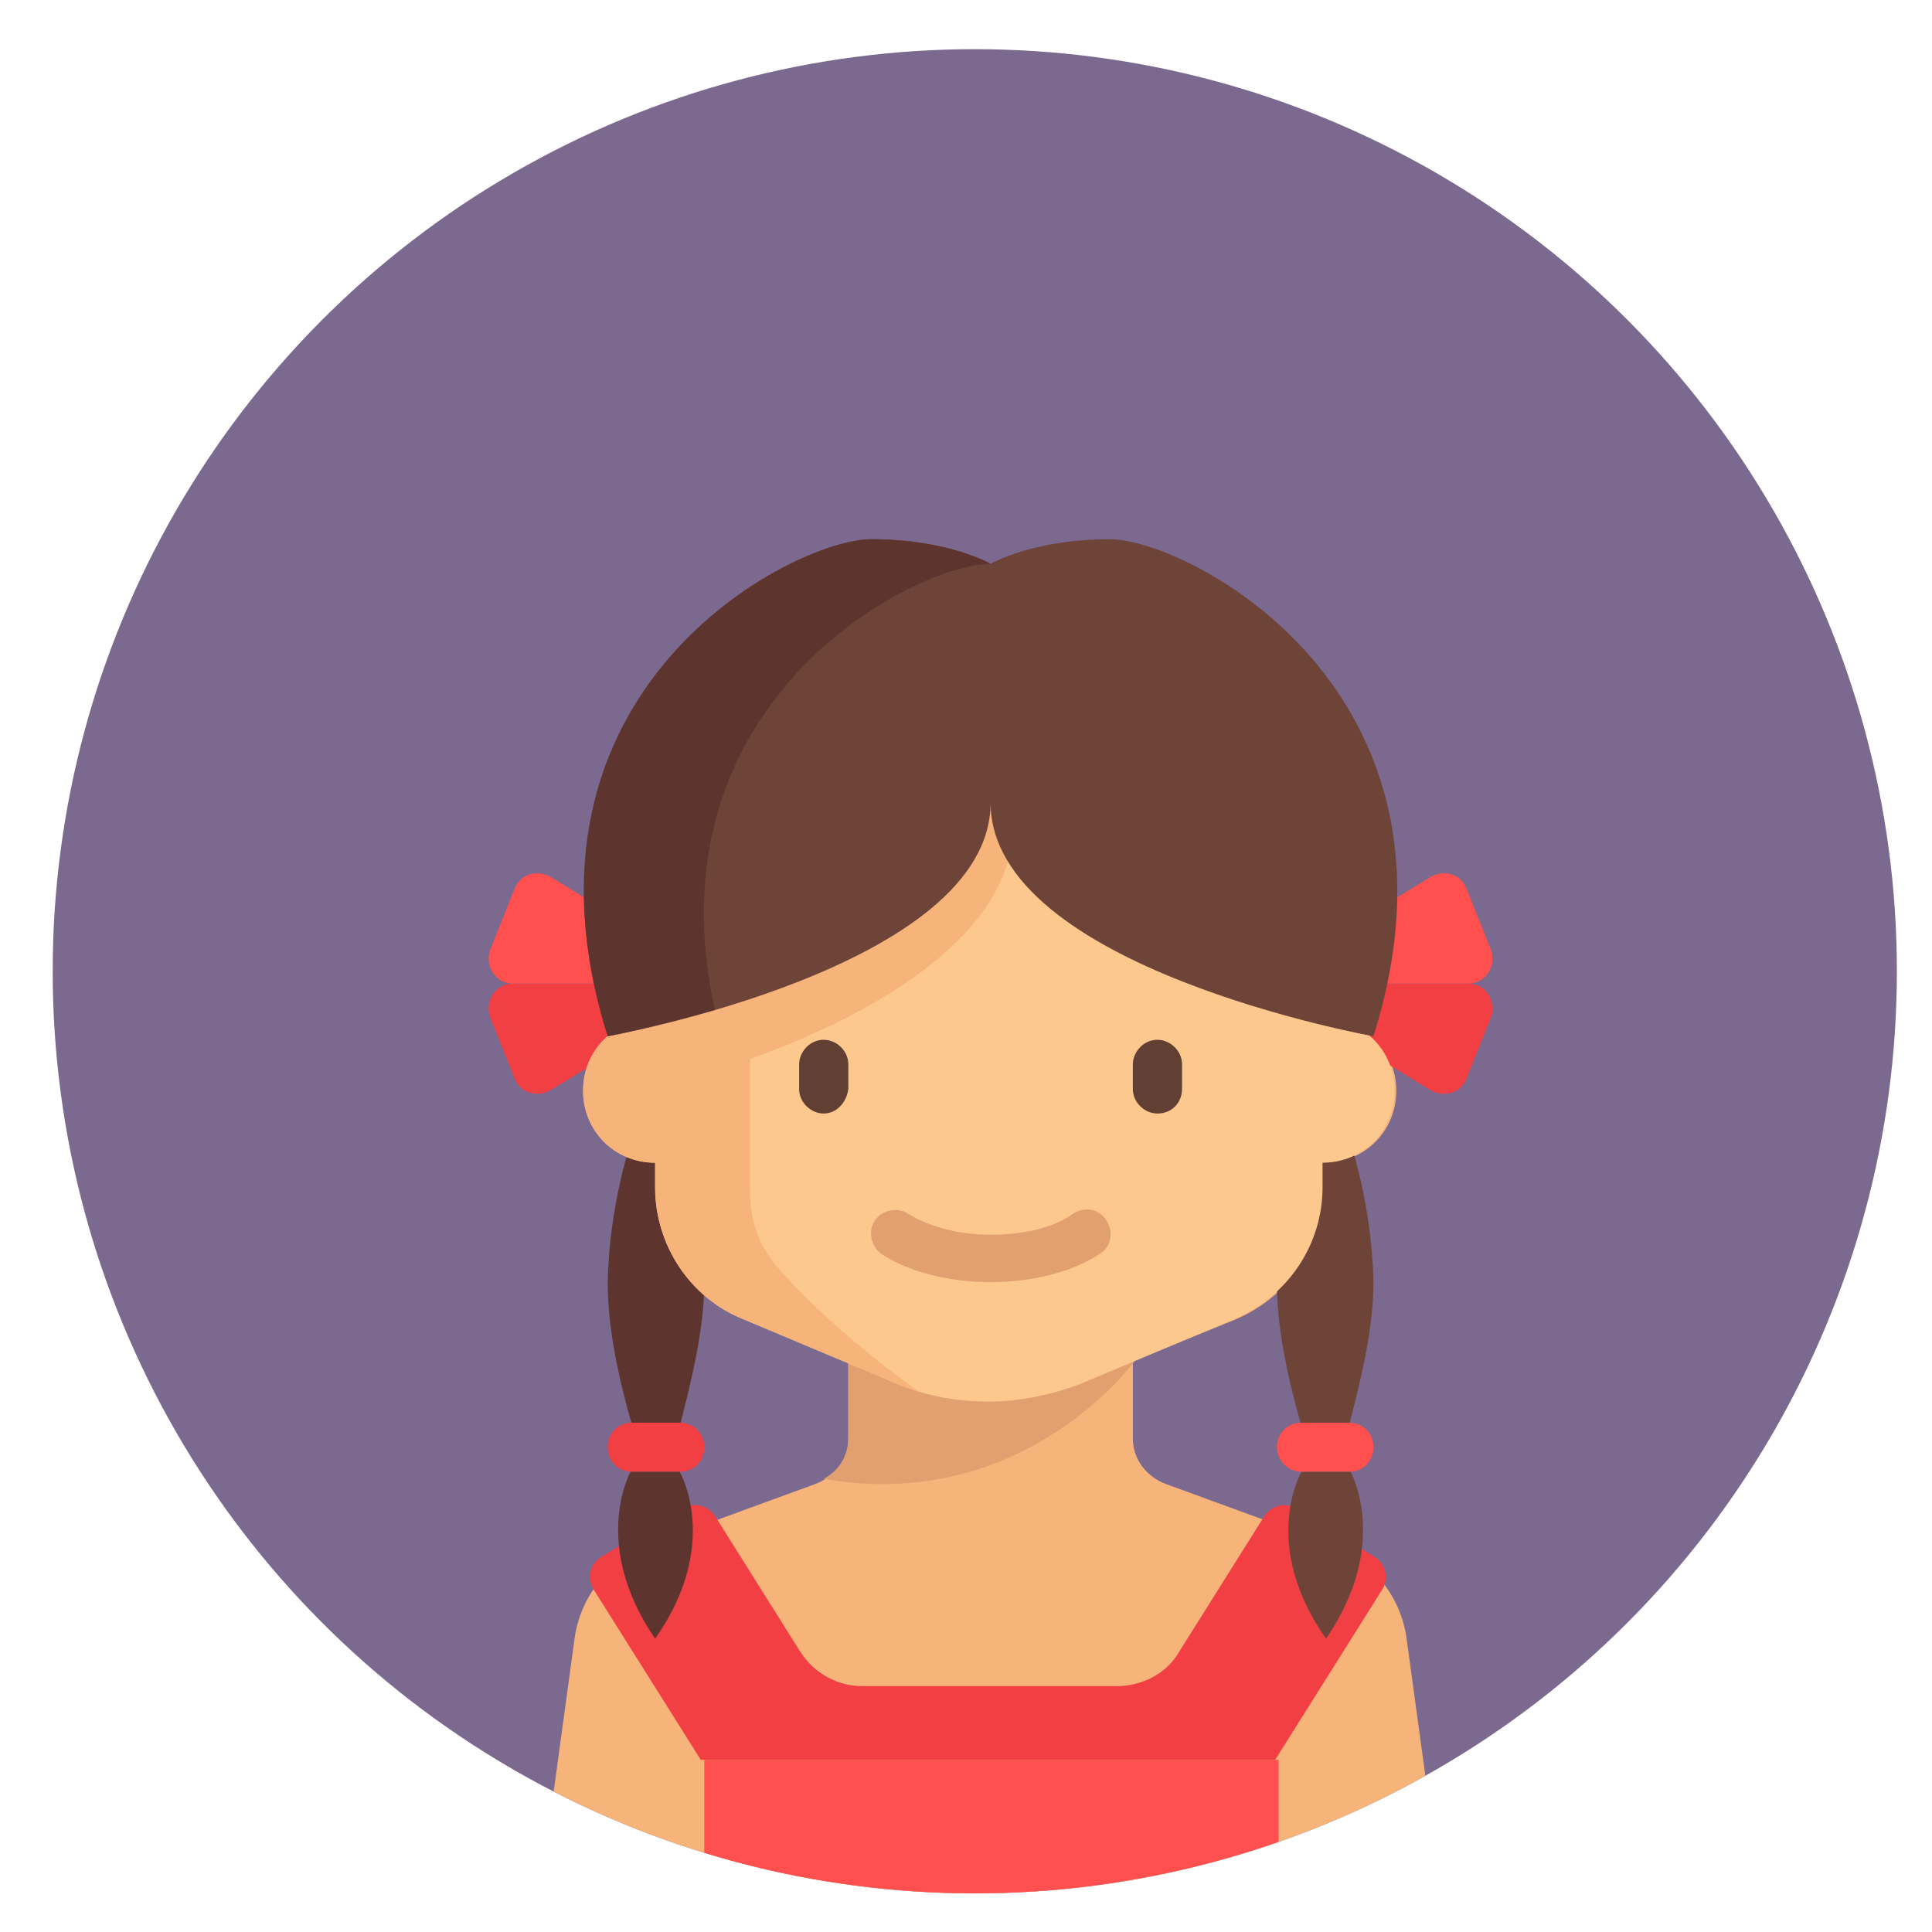 <?xml version="1.0" encoding="utf-8"?>
<!-- Generator: Adobe Illustrator 22.0.1, SVG Export Plug-In . SVG Version: 6.00 Build 0)  -->
<svg version="1.1" id="Layer_1" xmlns="http://www.w3.org/2000/svg" xmlns:xlink="http://www.w3.org/1999/xlink" x="0px" y="0px"
	 viewBox="0 0 110 110" style="enable-background:new 0 0 110 110;" xml:space="preserve">
<style type="text/css">
	.st0{clip-path:url(#SVGID_2_);}
	.st1{fill:#F6B47B;}
	.st2{fill:#6E4439;}
	.st3{fill:#5E342E;}
	.st4{fill:#F23F44;}
	.st5{fill:#FF4F4F;}
	.st6{fill:#E2A071;}
	.st7{fill:#FDC88E;}
	.st8{fill:#623F33;}
	.st9{clip-path:url(#SVGID_2_);fill:none;}
</style>
<g>
	<defs>
		<circle id="SVGID_1_" cx="55.5" cy="55.3" r="52.5"/>
	</defs>
	<use xlink:href="#SVGID_1_"  style="overflow:visible;fill:#7B6990;"/>
	<clipPath id="SVGID_2_">
		<use xlink:href="#SVGID_1_"  style="overflow:visible;"/>
	</clipPath>
	<g class="st0">
		<path class="st1" d="M81.7,105.1l-1.6-11.7c-0.3-2.5-2-4.6-4.4-5.5l-9.3-3.4c-1.1-0.4-1.9-1.4-1.9-2.6v-4.4l5.9-2.4
			c3-1.3,5-4.2,5-7.5v-1.4c2.3,0,4.1-1.8,4.1-4.1c0-2.3-1.8-4.1-4.1-4.1v-2.7c0-3.8-3-9.5-6.8-9.5H44.2c-3.8,0-6.8,5.8-6.8,9.5V58
			c-2.3,0-4.1,1.8-4.1,4.1c0,2.3,1.8,4.1,4.1,4.1v1.4c0,3.3,2,6.3,5,7.5l5.9,2.4v4.4c0,1.2-0.8,2.2-1.9,2.6l-9.3,3.4
			c-2.4,0.9-4.1,3-4.4,5.5l-1.6,11.7c-0.3,2.4,1.6,4.6,4,4.6h42.4C80.1,109.7,82,107.5,81.7,105.1z"/>
		<path class="st2" d="M76.8,64.8h-2.7c0,0-1.3,3.6-1.4,8.2c0,2.6,0.6,5.4,1.4,8.2h2.7c0.7-2.7,1.4-5.6,1.4-8.2
			C78.1,68.4,76.8,64.8,76.8,64.8z"/>
		<path class="st3" d="M38.7,64.8H36c0,0-1.3,3.6-1.4,8.2c0,2.6,0.6,5.4,1.4,8.2h2.7c0.7-2.7,1.4-5.6,1.4-8.2
			C40,68.4,38.7,64.8,38.7,64.8z"/>
		<g>
			<path class="st4" d="M36.7,56h-7.5c-1,0-1.6,1-1.3,1.9l1.4,3.5c0.3,0.8,1.2,1.1,2,0.7l5.4-3.3V56z"/>
		</g>
		<g>
			<path class="st5" d="M36.7,56h-7.5c-1,0-1.6-1-1.3-1.9l1.4-3.5c0.3-0.8,1.2-1.1,2-0.7l5.4,3.3V56z"/>
		</g>
		<g>
			<path class="st4" d="M76.1,56h7.5c1,0,1.6,1,1.3,1.9l-1.4,3.5c-0.3,0.8-1.2,1.1-2,0.7l-5.4-3.3V56z"/>
		</g>
		<g>
			<path class="st5" d="M76.1,56h7.5c1,0,1.6-1,1.3-1.9l-1.4-3.5c-0.3-0.8-1.2-1.1-2-0.7l-5.4,3.3V56z"/>
		</g>
		<g>
			<path class="st6" d="M64.6,77.5l-16.3-3.6v8c0,1-0.5,1.8-1.4,2.3C58.3,86.2,64.6,77.5,64.6,77.5z"/>
		</g>
		<g>
			<path class="st7" d="M37.3,58c-2.3,0-4.1,1.8-4.1,4.1c0,2.3,1.8,4.1,4.1,4.1v1.4c0,3.3,2,6.3,5,7.5l8.8,3.7c1.7,0.7,3.4,1,5.2,1
				l0,0c1.8,0,3.6-0.4,5.2-1l8.8-3.7c3-1.3,5-4.2,5-7.5v-1.4c2.3,0,4.1-1.8,4.1-4.1c0-2.3-1.8-4.1-4.1-4.1v-4.4
				c0-4.3-3.5-7.8-7.8-7.8H45.2c-4.3,0-7.8,3.5-7.8,7.8V58z"/>
		</g>
		<g>
			<path class="st8" d="M46.9,63.4L46.9,63.4c-0.7,0-1.4-0.6-1.4-1.4v-1.4c0-0.7,0.6-1.4,1.4-1.4l0,0c0.7,0,1.4,0.6,1.4,1.4v1.4
				C48.2,62.8,47.6,63.4,46.9,63.4z"/>
		</g>
		<g>
			<path class="st8" d="M65.9,63.4L65.9,63.4c-0.7,0-1.4-0.6-1.4-1.4v-1.4c0-0.7,0.6-1.4,1.4-1.4l0,0c0.7,0,1.4,0.6,1.4,1.4v1.4
				C67.3,62.8,66.7,63.4,65.9,63.4z"/>
		</g>
		<g>
			<g>
				<path class="st6" d="M56.4,73c-2.4,0-4.7-0.6-6.2-1.6c-0.6-0.4-0.8-1.3-0.4-1.9c0.4-0.6,1.3-0.8,1.9-0.4
					c1.1,0.7,2.8,1.2,4.7,1.2c1.9,0,3.6-0.4,4.7-1.2c0.6-0.4,1.5-0.3,1.9,0.4c0.4,0.6,0.3,1.5-0.4,1.9C61.1,72.4,58.8,73,56.4,73z"
					/>
			</g>
		</g>
		<path class="st1" d="M37.3,58c-2.3,0-4.1,1.8-4.1,4.1c0,2.3,1.8,4.1,4.1,4.1v1.4c0,3.3,2,6.3,5,7.5l8.8,3.7
			c0.4,0.2,0.9,0.3,1.3,0.5c-3.9-2.8-6.5-5.3-8-7c-1.1-1.2-1.7-2.7-1.7-4.4v-7.6c3.9-1.4,14.8-5.8,15-13.2l-1.7-1.7
			C56.1,45.4,55.3,55.1,37.3,58z"/>
		<g>
			<path class="st4" d="M72,86.3l-4.9,7.8c-0.7,1.2-2.1,1.9-3.5,1.9H49.1c-1.4,0-2.7-0.7-3.5-1.9l-4.9-7.8c-0.4-0.6-1.2-0.8-1.9-0.4
				l-4.5,2.7c-0.7,0.4-0.9,1.2-0.5,1.9l6.1,9.7h32.7l6.1-9.7c0.4-0.6,0.2-1.5-0.5-1.9l-4.5-2.7C73.3,85.5,72.4,85.7,72,86.3z"/>
		</g>
		<g>
			<rect x="40.1" y="100.2" class="st5" width="32.7" height="9.5"/>
		</g>
		<path class="st2" d="M63.2,30.7c-4.4,0-6.8,1.4-6.8,1.4s-2.4-1.4-6.8-1.4s-21.2,8.5-15,28.3c0,0,21.8-3.9,21.8-13.3
			c0,9.4,21.8,13.3,21.8,13.3C84.4,39.3,67.6,30.7,63.2,30.7z"/>
		<g>
			<path class="st3" d="M56.4,32.1L56.4,32.1c0,0-2.4-1.4-6.8-1.4s-21.2,8.5-15,28.3c0,0,2.6-0.5,6.1-1.5
				C36.8,39.8,52.2,32.1,56.4,32.1z"/>
		</g>
		<g>
			<path class="st4" d="M38.7,83.8H36c-0.8,0-1.4-0.6-1.4-1.4l0,0c0-0.8,0.6-1.4,1.4-1.4h2.7c0.8,0,1.4,0.6,1.4,1.4l0,0
				C40.1,83.2,39.5,83.8,38.7,83.8z"/>
		</g>
		<g>
			<path class="st3" d="M38.7,83.8c0,0,2.4,4.1-1.4,9.5c-3.7-5.4-1.4-9.5-1.4-9.5"/>
		</g>
		<g>
			<path class="st5" d="M74.1,83.8h2.7c0.8,0,1.4-0.6,1.4-1.4l0,0c0-0.8-0.6-1.4-1.4-1.4h-2.7c-0.8,0-1.4,0.6-1.4,1.4l0,0
				C72.7,83.2,73.4,83.8,74.1,83.8z"/>
		</g>
		<g>
			<path class="st2" d="M74.1,83.8c0,0-2.4,4.1,1.4,9.5c3.7-5.4,1.4-9.5,1.4-9.5"/>
		</g>
	</g>
	<circle class="st9" cx="55.5" cy="55.3" r="52.5"/>
</g>
</svg>
